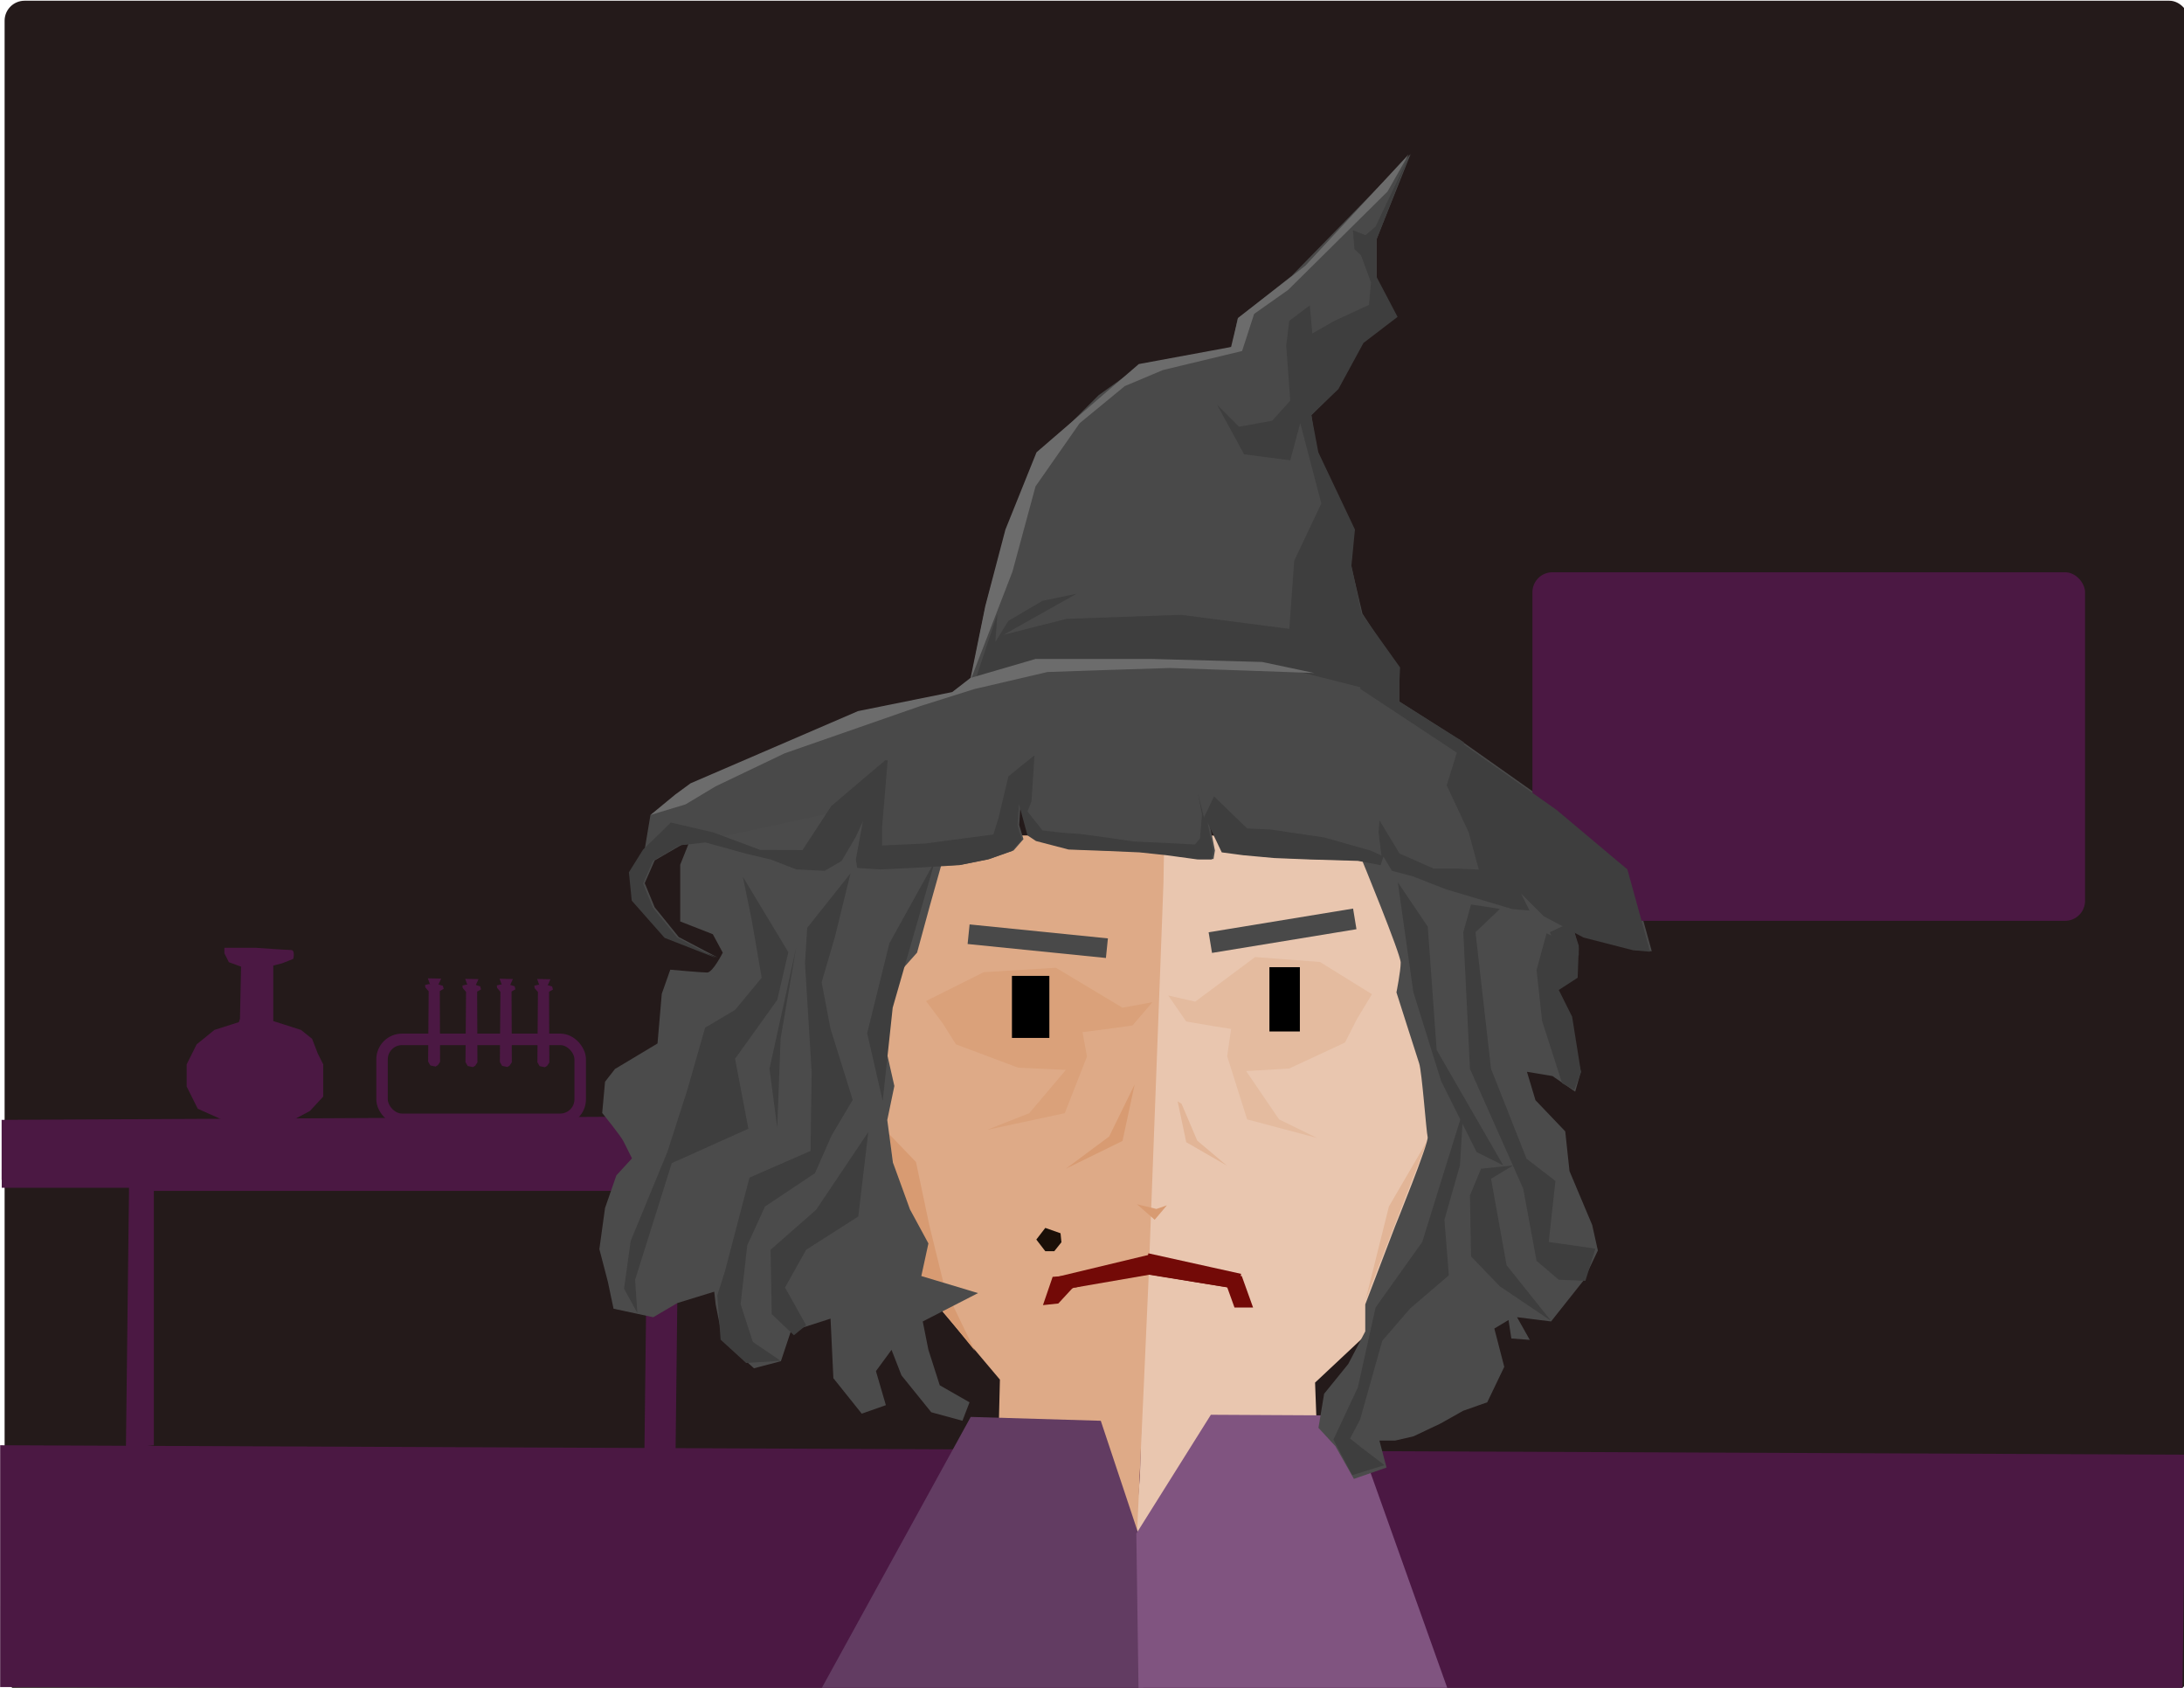 <?xml version="1.0" encoding="UTF-8" standalone="no"?>
<!-- Created with Inkscape (http://www.inkscape.org/) -->

<svg
   width="660"
   height="510"
   viewBox="0 0 174.625 134.938"
   version="1.1"
   id="svg1"
   xml:space="preserve"
   sodipodi:docname="wzór.svg"
   inkscape:version="1.3 (0e150ed6c4, 2023-07-21)"
   xmlns:inkscape="http://www.inkscape.org/namespaces/inkscape"
   xmlns:sodipodi="http://sodipodi.sourceforge.net/DTD/sodipodi-0.dtd"
   xmlns="http://www.w3.org/2000/svg"
   xmlns:svg="http://www.w3.org/2000/svg"><sodipodi:namedview
     id="namedview1"
     pagecolor="#ffffff"
     bordercolor="#000000"
     borderopacity="0.25"
     inkscape:showpageshadow="2"
     inkscape:pageopacity="0.0"
     inkscape:pagecheckerboard="0"
     inkscape:deskcolor="#d1d1d1"
     inkscape:document-units="mm"
     inkscape:zoom="1.0544998"
     inkscape:cx="408.25044"
     inkscape:cy="344.71321"
     inkscape:window-width="1018"
     inkscape:window-height="1033"
     inkscape:window-x="752"
     inkscape:window-y="42"
     inkscape:window-maximized="0"
     inkscape:current-layer="layer1-9-9" /><defs
     id="defs1" /><g
     inkscape:label="Warstwa 1"
     inkscape:groupmode="layer"
     id="layer1"><g
       inkscape:label="Warstwa 1"
       id="layer1-94"
       transform="translate(-9.076,-66.232)"><g
         inkscape:label="Warstwa 1"
         id="layer1-4-5"
         transform="translate(-219.905,28.683)"><g
           inkscape:label="Warstwa 1"
           id="layer1-85"
           transform="translate(205.643,-38.796)"><g
             inkscape:label="Warstwa 1"
             id="layer1-4-5-5"
             transform="translate(-219.905,28.683)"><g
               inkscape:label="Warstwa 1"
               id="layer1-89"
               transform="translate(215.094,-19.812)"><g
                 inkscape:label="Warstwa 1"
                 id="layer1-4-5-3"
                 transform="translate(-219.905,28.683)"><g
                   inkscape:label="Warstwa 1"
                   id="layer1-3"
                   transform="translate(216.584,-22.546)"><g
                     inkscape:label="Warstwa 1"
                     id="layer1-4-5-0"
                     transform="translate(-219.905,28.683)"><g
                       inkscape:label="Warstwa 1"
                       id="layer1-5"
                       transform="translate(235.551,-57.445)"><g
                         inkscape:label="Warstwa 1"
                         id="layer1-82"
                         transform="translate(3.492,0.03)"><g
                           inkscape:label="Warstwa 1"
                           id="layer1-4"
                           transform="translate(4.005,-19.301)" /><g
                           inkscape:label="Warstwa 1"
                           id="layer1-9-0"
                           transform="translate(5.615,27.413)"><g
                             inkscape:label="Warstwa 1"
                             id="layer1-91"
                             transform="translate(-9.989,-11.317)"><g
                               inkscape:label="Warstwa 1"
                               id="layer1-898"
                               transform="translate(-24.174,-1.214)"><g
                                 inkscape:label="Warstwa 1"
                                 id="layer1-0"
                                 transform="translate(19.871,20.948)"><g
                                   inkscape:label="Warstwa 1"
                                   id="layer1-9-2"
                                   transform="translate(5.615,27.413)"><g
                                   inkscape:label="Warstwa 1"
                                   id="layer1-42"
                                   transform="translate(-40.45,-139.457)"><g
                                   inkscape:label="Warstwa 1"
                                   id="layer1-4-5-4"
                                   transform="translate(-219.905,28.683)"><path
                                   style="fill:#a05a2c;stroke-width:0.265"
                                   d="m 13.342,216.415 13.609,0.267"
                                   id="path3-6" /></g><g
                                   inkscape:label="Warstwa 1"
                                   id="layer1-9-9"
                                   transform="matrix(0.816,0,0,0.816,30.624,67.108)"><rect
                                   style="fill:#241a1a;fill-opacity:1;stroke:none;stroke-width:1.127;stroke-linecap:round;stroke-linejoin:round;stroke-miterlimit:10.1;stroke-dasharray:none;stroke-opacity:1;paint-order:fill markers stroke"
                                   id="rect53"
                                   width="214.071"
                                   height="165.774"
                                   x="31.358"
                                   y="121.609"
                                   ry="1.958" /><path
                                   style="fill:#4b1843;fill-opacity:1;stroke:none;stroke-width:2.825;stroke-linecap:round;stroke-linejoin:round;stroke-miterlimit:10.1;stroke-opacity:1;paint-order:fill markers stroke"
                                   d="m 125.558,236.694 -8.59,-5.874 -85.902,0.435 v 5.874 z"
                                   id="path49" /><path
                                   style="fill:#4b1843;fill-opacity:1;stroke:none;stroke-width:2.828;stroke-linecap:round;stroke-linejoin:round;stroke-miterlimit:10.1;stroke-opacity:1;paint-order:fill markers stroke"
                                   d="m 43.245,263.443 0.304,-25.536 H 31.077 v -1.846 l 94.607,0.308 -0.913,2.154 H 97.393 l -0.304,26.459 -3.042,-0.923 0.304,-25.844 H 45.983 v 24.921 z"
                                   id="path48" /><path
                                   style="fill:#4b1843;fill-opacity:1;stroke:none;stroke-width:2.844;stroke-linecap:round;stroke-linejoin:round;stroke-miterlimit:10.1;stroke-opacity:1;paint-order:fill markers stroke"
                                   d="m 30.923,263.135 214.134,0.923 -0.308,23.383 -213.827,-0.615 z"
                                   id="path47" /><path
                                   style="display:inline;fill:#e9c6af;stroke-width:0.13"
                                   d="m 142.607,266.078 0.836,-34.147 1.463,-28.579 6.569,0.065 10.58,-0.092 3.62,0.428 2.883,10.427 3.138,10.257 -0.096,9.034 -1.472,9.23 -3.437,7.805 -6.925,6.492 0.609,16.355 -11.078,0.012 -5.437,-0.085 -1.833,-0.15 z"
                                   id="path10-7-2-2"
                                   sodipodi:nodetypes="ccccccccccccccccc" /><path
                                   style="fill:#e2b597;fill-opacity:1;stroke:none;stroke-width:2.844;stroke-linecap:round;stroke-linejoin:round;stroke-miterlimit:10.1;stroke-opacity:1;paint-order:fill markers stroke"
                                   d="m 164.717,248.877 2.284,-9.137 3.807,-6.527 z"
                                   id="path43" /><path
                                   style="display:inline;fill:#deaa87;stroke-width:0.13"
                                   d="m 128.885,256.705 -7.201,-8.535 -1.387,-4.173 -2.8,-11.429 0.088,-9.311 0.423,-4.953 2.607,-5.475 3.033,-9.31 2.062,-0.09 18.987,-0.131 0.29,0.07 -0.078,4.706 -1.47,39.002 -0.44,9.861 -0.745,16.295 -1.631,0.007 -2.349,0.019 -9.801,0.057 z"
                                   id="path11-58-23-3"
                                   sodipodi:nodetypes="ccccccccccccccccccc" /><path
                                   style="fill:#623c62;fill-opacity:1;stroke-width:0.132"
                                   d="m 126.024,260.36 12.744,0.378 4.387,13.172 -0.232,13.154 -31.588,0.025 z"
                                   id="path12-6-1-7"
                                   sodipodi:nodetypes="cccccc" /><path
                                   style="fill:#805480;fill-opacity:1;stroke-width:0.132"
                                   d="m 149.555,260.148 13.648,0.074 9.568,26.839 -30.304,-0.004 -0.215,-15.266 z"
                                   id="path12-3-0-2-9"
                                   sodipodi:nodetypes="cccccc" /><path
                                   style="fill:#e4bb9f;fill-opacity:1;stroke:none;stroke-width:2.849;stroke-linecap:round;stroke-linejoin:round;stroke-miterlimit:10.1;stroke-opacity:1;paint-order:fill markers stroke"
                                   d="m 151.151,225.017 1.957,6.192 6.849,1.821 -3.718,-1.821 -3.229,-4.735 4.207,-0.243 5.479,-2.55 1.174,-2.307 1.468,-2.428 -5.088,-3.157 -6.36,-0.486 -5.871,4.371 -2.642,-0.607 1.761,2.55 2.837,0.486 1.565,0.243 z"
                                   id="path30-9" /><rect
                                   style="fill:#000000;stroke-width:0.155"
                                   id="rect12-5-9-6"
                                   width="2.983"
                                   height="6.298"
                                   x="155.293"
                                   y="216.297" /><path
                                   style="fill:#daa17a;fill-opacity:1;stroke:none;stroke-width:2.844;stroke-linecap:round;stroke-linejoin:round;stroke-miterlimit:10.1;stroke-opacity:1;paint-order:fill markers stroke"
                                   d="m 137.415,225.055 -2.176,5.548 -7.614,1.632 4.133,-1.632 3.59,-4.242 -4.677,-0.218 -6.091,-2.284 -1.305,-2.067 -1.632,-2.176 5.656,-2.828 7.07,-0.435 6.527,3.916 2.937,-0.544 -1.958,2.284 -3.155,0.435 -1.74,0.218 z"
                                   id="path30" /><rect
                                   style="fill:#000000;stroke-width:0.135"
                                   id="rect13-5-4-7"
                                   width="3.665"
                                   height="6.079"
                                   x="130.064"
                                   y="217.149" /><path
                                   style="fill:#000000;stroke-width:0.169"
                                   d="m 129.158,244.126 10.246,5.846"
                                   id="path14-6-8-6" /><rect
                                   style="fill:#730a07;fill-opacity:1;stroke-width:0.123"
                                   id="rect15-4-1-9"
                                   width="9.804"
                                   height="1.427"
                                   x="72.831"
                                   y="271.206"
                                   transform="rotate(-13.492)" /><rect
                                   style="fill:#730a07;fill-opacity:1;stroke-width:0.119"
                                   id="rect15-4-1-9-6"
                                   width="9.308"
                                   height="1.413"
                                   x="-192.477"
                                   y="207.885"
                                   transform="matrix(-0.976,-0.216,-0.17,0.985,0,0)" /><rect
                                   style="fill:#494949;fill-opacity:1;stroke-width:0.169"
                                   id="rect16-6-4-2"
                                   width="13.621"
                                   height="1.929"
                                   x="146.593"
                                   y="198.379"
                                   transform="rotate(5.768)" /><rect
                                   style="fill:#494949;fill-opacity:1;stroke-width:0.169"
                                   id="rect17-2-8-7"
                                   width="14.344"
                                   height="2.049"
                                   x="112.893"
                                   y="234.25"
                                   transform="rotate(-9.319)" /><path
                                   style="fill:#494949;fill-opacity:1;stroke:none;stroke-width:1.817;stroke-linecap:round;stroke-linejoin:round;stroke-miterlimit:10.1;stroke-opacity:1;paint-order:fill markers stroke"
                                   d="m 101.225,215.349 -3.807,-2.003 -2.363,-2.918 -0.973,-2.363 0.973,-2.224 2.641,-1.529 2.502,-0.278 4.03,1.112 2.363,0.556 2.502,0.973 2.78,0.139 1.668,-0.973 1.39,-2.363 0.695,-1.529 -0.695,3.752 0.139,0.834 2.224,0.139 3.057,-0.139 4.725,-0.278 2.779,-0.556 2.363,-0.834 0.973,-1.112 -0.417,-1.39 0.139,-2.085 0.834,3.057 0.834,0.556 3.196,0.834 3.752,0.139 3.196,0.139 2.641,0.278 3.057,0.417 h 1.39 l 0.139,-0.834 -0.556,-2.78 1.39,2.918 2.085,0.278 3.057,0.278 3.474,0.139 4.725,0.139 2.224,0.417 0.278,-0.834 0.834,1.39 2.085,0.556 3.196,1.251 6.532,1.946 1.668,0.139 -0.834,-1.668 2.224,2.224 3.891,2.085 4.864,1.251 1.668,0.139 -2.224,-8.061 -6.949,-5.837 -9.45,-6.671 -6.115,-3.891 v -3.057 l -3.613,-5.559 -1.112,-4.725 0.278,-3.335 -3.613,-7.505 -0.556,-3.891 2.502,-2.502 2.502,-4.725 3.057,-2.502 -1.668,-3.613 v -3.891 l 3.335,-8.339 -11.674,11.952 -5.281,4.169 -0.556,2.78 -4.447,1.112 -4.725,0.834 -3.891,2.78 -5.837,5.837 -3.335,7.783 -1.946,7.227 -1.39,6.949 -1.946,1.39 -9.45,2.224 -10.284,4.447 -5.559,2.224 -4.169,3.057 -0.556,3.335 -1.39,2.224 0.278,2.779 3.22,3.647 z"
                                   id="path20"
                                   sodipodi:nodetypes="ccccccccccccccccccccccccccccccccccccccccccccccccccccccccccccccccccccccccccccccccccccccc" /><path
                                   style="fill:#3e3e3e;fill-opacity:1;stroke:none;stroke-width:1.817;stroke-linecap:round;stroke-linejoin:round;stroke-miterlimit:10.1;stroke-opacity:1;paint-order:fill markers stroke"
                                   d="m 157.235,183.15 -10.613,-1.376 -11.203,0.393 -6.191,1.572 7.174,-4.029 -3.341,0.688 -3.341,1.965 -1.278,2.064 0.197,-2.752 -2.064,6.191 6.879,-1.179 15.428,-0.197 7.469,0.393 8.156,2.064 -0.098,-2.948 z"
                                   id="path26" /><path
                                   style="fill:#d89b72;fill-opacity:1;stroke:none;stroke-width:2.844;stroke-linecap:round;stroke-linejoin:round;stroke-miterlimit:10.1;stroke-opacity:1;paint-order:fill markers stroke"
                                   d="m 117.944,232.561 0.761,4.46 3.046,6.635 -0.87,3.046 2.393,3.263 3.155,3.916 -2.937,-6.091 -1.523,-6.2 -1.305,-6.2 z"
                                   id="path44" /><rect
                                   style="fill:#4b1843;fill-opacity:1;stroke:none;stroke-width:1.127;stroke-linecap:round;stroke-linejoin:round;stroke-miterlimit:10.1;stroke-dasharray:none;stroke-opacity:1;paint-order:fill markers stroke"
                                   id="rect52"
                                   width="54.149"
                                   height="34.151"
                                   x="181.063"
                                   y="177.604"
                                   ry="1.958" /><path
                                   style="fill:#4b4b4b;fill-opacity:1;stroke:none;stroke-width:1.817;stroke-linecap:round;stroke-linejoin:round;stroke-miterlimit:10.1;stroke-opacity:1;paint-order:fill markers stroke"
                                   d="m 126.742,248.228 -5.42,2.78 0.556,2.78 1.112,3.474 2.918,1.668 -0.695,1.807 -3.057,-0.834 -2.918,-3.613 -0.973,-2.502 -1.529,2.085 0.973,3.335 -2.363,0.834 -2.78,-3.474 -0.278,-5.837 -3.891,1.251 -0.973,2.918 -2.641,0.695 -3.057,-2.78 -0.695,-3.474 -0.139,-1.251 -3.613,1.112 -2.363,1.39 -3.891,-0.834 -0.556,-2.641 -0.834,-3.196 0.556,-4.03 1.112,-3.196 1.529,-1.668 c 0,0 -0.556,-1.112 -0.834,-1.668 -0.278,-0.556 -2.085,-2.78 -2.085,-2.78 l 0.278,-3.057 0.973,-1.251 4.169,-2.502 0.417,-4.864 0.834,-2.363 c 0,0 3.057,0.278 3.613,0.278 0.556,0 1.529,-1.946 1.529,-1.946 l -0.973,-1.807 -3.196,-1.251 v -5.559 l 0.834,-2.085 4.725,-0.973 25.016,-5.42 24.877,-0.695 24.46,4.864 5.976,4.447 2.085,7.783 -0.417,3.196 -1.668,1.112 1.39,3.891 0.973,4.169 -0.556,1.946 -2.224,-1.529 -2.502,-0.417 0.834,2.78 2.918,3.057 0.417,3.891 2.224,5.281 0.556,2.502 -1.39,2.918 -3.196,4.03 -3.335,-0.417 1.251,2.224 -1.807,-0.139 -0.278,-1.807 -1.39,0.834 0.973,3.752 -1.668,3.474 -2.363,0.834 -2.224,1.251 -2.641,1.251 -1.807,0.417 h -1.529 l 0.695,2.641 -3.196,1.112 -1.807,-3.196 -1.668,-1.807 0.556,-3.335 2.363,-2.918 1.668,-3.196 v -2.641 l 2.918,-7.644 c 0,0 3.335,-8.2 3.196,-8.755 -0.139,-0.556 -0.556,-6.393 -0.834,-7.227 -0.278,-0.834 -2.224,-6.949 -2.224,-6.949 0,0 0.417,-2.085 0.417,-2.918 0,-0.834 -3.891,-10.284 -3.891,-10.284 l 2.224,-2.224 -4.864,-2.641 -22.514,-1.251 -15.843,0.695 v 5.698 l -1.251,4.447 -1.251,4.586 -2.224,2.502 -0.556,2.363 -0.139,5.142 0.695,3.057 -0.695,3.335 0.556,4.169 1.668,4.586 1.807,3.335 -0.695,3.196 z"
                                   id="path27" /><path
                                   style="fill:#3e3e3e;fill-opacity:1;stroke:none;stroke-width:1.817;stroke-linecap:round;stroke-linejoin:round;stroke-miterlimit:10.1;stroke-opacity:1;paint-order:fill markers stroke"
                                   d="m 101.06,215.392 -3.807,-2.003 -2.363,-2.918 -0.973,-2.363 0.973,-2.224 2.641,-1.529 2.502,-0.278 4.03,1.112 2.363,0.556 2.502,0.973 2.78,0.139 1.668,-0.973 1.39,-2.363 0.695,-1.529 -0.695,3.752 0.139,0.834 2.224,0.139 3.057,-0.139 4.725,-0.278 2.78,-0.556 2.363,-0.834 0.973,-1.112 -0.417,-1.39 0.139,-2.085 0.834,3.057 0.834,0.556 3.196,0.834 3.752,0.139 3.196,0.139 2.641,0.278 3.057,0.417 h 1.39 l 0.139,-0.834 -0.556,-2.779 1.39,2.918 2.085,0.278 3.057,0.278 3.474,0.139 4.725,0.139 2.224,0.417 0.278,-0.834 0.834,1.39 2.085,0.556 3.196,1.251 6.532,1.946 1.668,0.139 -0.834,-1.668 2.224,2.224 3.891,2.085 4.864,1.251 1.668,0.139 -2.224,-8.061 -6.949,-5.837 -9.45,-6.671 -53.346,1.726 -2.991,0.097 -5.277,4.481 -2.816,4.314 -4.156,-0.024 -4.576,-1.707 -4.169,-0.972 -2.718,2.648 -1.39,2.224 0.278,2.78 3.22,3.647 z"
                                   id="path20-5"
                                   sodipodi:nodetypes="cccccccccccccccccccccccccccccccccccccccccccccccccccccccccccccccccc" /><path
                                   style="fill:#494949;fill-opacity:1;stroke:none;stroke-width:1.817;stroke-linecap:round;stroke-linejoin:round;stroke-miterlimit:10.1;stroke-opacity:1;paint-order:fill markers stroke"
                                   d="m 117.927,195.532 -0.59,7.075 v 1.769 l 4.226,-0.197 6.682,-0.884 0.491,-1.572 0.983,-4.127 2.555,-2.064 -0.295,4.52 -0.393,0.983 1.474,1.867 c 0,0 2.358,0.295 3.046,0.295 0.688,0 5.896,0.786 5.896,0.786 l 4.226,0.197 1.769,0.098 0.491,-0.59 0.197,-2.358 -0.393,-2.064 0.59,2.358 0.983,-2.064 3.243,3.145 2.26,0.098 5.307,0.786 4.52,1.278 1.081,0.491 -0.295,-2.26 0.098,-1.179 1.965,3.243 3.341,1.474 h 2.162 l 2.26,0.098 -0.983,-3.636 -2.162,-4.619 1.376,-4.422 -3.636,-1.376 -37.048,-0.197 z"
                                   id="path21" /><path
                                   style="fill:#6c6c6c;fill-opacity:1;stroke:none;stroke-width:1.817;stroke-linecap:round;stroke-linejoin:round;stroke-miterlimit:10.1;stroke-opacity:1;paint-order:fill markers stroke"
                                   d="m 98.076,200.347 -3.432,1.037 2.45,-2.019 1.474,-1.081 16.411,-7.075 9.237,-1.867 1.769,-1.376 6.388,-1.867 h 11.399 l 10.81,0.295 5.11,1.081 c 0,0 -13.66,-0.491 -14.151,-0.491 -0.491,0 -11.989,0.393 -11.989,0.393 l -7.174,1.671 -5.307,1.671 -13.266,4.619 -6.781,3.243 z"
                                   id="path22"
                                   sodipodi:nodetypes="cccccccccccscccccc" /><path
                                   style="fill:#730a07;fill-opacity:1;stroke:none;stroke-width:1.018;stroke-linecap:round;stroke-linejoin:round;stroke-miterlimit:10.1;stroke-opacity:1;paint-order:fill markers stroke"
                                   d="m 135.936,247.738 7.57,-1.307 8.667,1.394 -8.093,-2.644 z"
                                   id="path23" /><path
                                   style="fill:#6c6c6c;fill-opacity:1;stroke:none;stroke-width:1.817;stroke-linecap:round;stroke-linejoin:round;stroke-miterlimit:10.1;stroke-opacity:1;paint-order:fill markers stroke"
                                   d="m 127.459,180.89 1.965,-7.469 3.046,-7.567 10.024,-8.648 9.041,-1.671 0.688,-2.85 6.584,-5.11 10.122,-10.908 -2.064,3.636 -9.729,9.63 -3.341,2.358 -1.179,3.636 -7.763,1.867 -3.734,1.572 -4.422,3.636 -4.324,6.191 -2.26,8.353 -4.181,10.823 z"
                                   id="path24"
                                   sodipodi:nodetypes="ccccccccccccccccccc" /><path
                                   style="fill:#3e3e3e;fill-opacity:1;stroke:none;stroke-width:1.817;stroke-linecap:round;stroke-linejoin:round;stroke-miterlimit:10.1;stroke-opacity:1;paint-order:fill markers stroke"
                                   d="m 168.978,136.815 -3.292,6.928 -0.983,0.835 -1.228,-0.491 0.147,1.867 0.639,0.59 0.983,2.653 -0.197,2.211 -3.39,1.572 -2.162,1.228 -0.246,-2.752 -2.015,1.523 -0.295,2.408 0.393,5.405 -1.769,1.965 -3.243,0.59 -2.162,-2.162 2.653,4.864 4.52,0.59 0.983,-3.636 2.064,7.862 -2.653,5.601 -0.491,6.781 6.781,3.243 0.197,2.555 10.417,6.879 -0.295,-1.671 -3.046,-1.916 -3.341,-2.113 0.147,-3.292 -3.783,-5.307 -0.983,-4.668 0.344,-3.538 -3.587,-7.567 -0.688,-3.636 2.653,-2.555 2.457,-4.52 3.341,-2.555 -2.064,-3.931 v -3.636 z"
                                   id="path25" /><path
                                   style="fill:#730a07;fill-opacity:1;stroke:none;stroke-width:2.07;stroke-linecap:round;stroke-linejoin:round;stroke-miterlimit:10.1;stroke-opacity:1;paint-order:fill markers stroke"
                                   d="m 151.158,247.665 0.713,1.98 h 1.821 l -1.109,-3.089 -12.988,-0.317 -5.543,0.396 -0.95,2.772 1.505,-0.158 1.901,-2.059 6.969,-0.792 z"
                                   id="path28" /><path
                                   style="fill:#d89b72;fill-opacity:1;stroke:none;stroke-width:2.844;stroke-linecap:round;stroke-linejoin:round;stroke-miterlimit:10.1;stroke-opacity:1;paint-order:fill markers stroke"
                                   d="m 142.092,227.774 -1.197,5.548 -5.548,2.719 4.242,-3.155 z"
                                   id="path29" /><path
                                   style="fill:#e2b597;fill-opacity:1;stroke:none;stroke-width:2.844;stroke-linecap:round;stroke-linejoin:round;stroke-miterlimit:10.1;stroke-opacity:1;paint-order:fill markers stroke"
                                   d="m 146.297,229.446 0.846,4 4,2.307 -2.923,-2.461 -1.538,-3.615 z"
                                   id="path31" /><path
                                   style="fill:#3e3e3e;fill-opacity:1;stroke:none;stroke-width:2.844;stroke-linecap:round;stroke-linejoin:round;stroke-miterlimit:10.1;stroke-opacity:1;paint-order:fill markers stroke"
                                   d="m 103.694,207.433 0.87,4.242 0.979,5.656 -2.611,3.155 -2.937,1.74 -1.74,6.091 -1.958,6.091 -3.59,8.702 -0.653,4.677 1.305,2.393 -0.218,-3.263 3.59,-11.421 7.506,-3.372 -1.305,-6.853 4.133,-5.765 1.088,-4.677 z"
                                   id="path32" /><path
                                   style="fill:#3e3e3e;fill-opacity:1;stroke:none;stroke-width:2.844;stroke-linecap:round;stroke-linejoin:round;stroke-miterlimit:10.1;stroke-opacity:1;paint-order:fill markers stroke"
                                   d="m 114.245,207.107 -4.242,5.33 -0.218,3.481 0.653,10.66 -0.109,7.723 -5.983,2.611 -2.393,9.137 -0.761,2.393 0.326,4.351 2.502,2.284 3.372,-0.218 -2.719,-1.849 -1.197,-3.698 0.653,-5.765 1.74,-3.807 4.895,-3.263 1.632,-3.698 2.067,-3.481 -2.176,-6.962 -0.87,-4.569 1.305,-4.46 z"
                                   id="path33" /><path
                                   style="fill:#3e3e3e;fill-opacity:1;stroke:none;stroke-width:2.844;stroke-linecap:round;stroke-linejoin:round;stroke-miterlimit:10.1;stroke-opacity:1;paint-order:fill markers stroke"
                                   d="m 107.066,232.017 -0.761,-5.765 1.197,-5.439 1.414,-6.418 -1.523,8.92 z"
                                   id="path34" /><path
                                   style="fill:#3e3e3e;fill-opacity:1;stroke:none;stroke-width:2.844;stroke-linecap:round;stroke-linejoin:round;stroke-miterlimit:10.1;stroke-opacity:1;paint-order:fill markers stroke"
                                   d="m 115.986,232.452 -5.112,7.614 -4.46,3.916 0.109,6.309 2.176,2.067 1.197,-0.979 -2.067,-3.698 2.067,-3.698 5.112,-3.263 z"
                                   id="path35" /><path
                                   style="fill:#3e3e3e;fill-opacity:1;stroke:none;stroke-width:2.844;stroke-linecap:round;stroke-linejoin:round;stroke-miterlimit:10.1;stroke-opacity:1;paint-order:fill markers stroke"
                                   d="m 122.512,205.91 -4.46,8.049 -2.176,8.811 1.523,6.635 0.979,-9.137 z"
                                   id="path36" /><path
                                   style="fill:#3e3e3e;fill-opacity:1;stroke:none;stroke-width:2.844;stroke-linecap:round;stroke-linejoin:round;stroke-miterlimit:10.1;stroke-opacity:1;paint-order:fill markers stroke"
                                   d="m 167.872,207.977 1.523,10.769 2.719,8.702 3.481,6.962 2.611,1.305 -6.527,-11.313 -0.87,-12.074 z"
                                   id="path37" /><path
                                   style="fill:#3e3e3e;fill-opacity:1;stroke:none;stroke-width:2.844;stroke-linecap:round;stroke-linejoin:round;stroke-miterlimit:10.1;stroke-opacity:1;paint-order:fill markers stroke"
                                   d="m 174.29,230.276 -4.025,12.944 -4.569,6.418 -1.74,7.832 -2.393,5.112 1.849,3.481 3.155,-0.979 -2.284,-1.74 -1.088,-0.87 0.979,-1.849 2.176,-7.723 2.719,-3.155 3.807,-3.263 -0.435,-5.439 1.523,-5.33 z"
                                   id="path38" /><path
                                   style="fill:#3e3e3e;fill-opacity:1;stroke:none;stroke-width:2.844;stroke-linecap:round;stroke-linejoin:round;stroke-miterlimit:10.1;stroke-opacity:1;paint-order:fill markers stroke"
                                   d="m 182.883,250.944 -5.004,-3.372 -2.828,-2.937 -0.109,-5.983 1.088,-2.611 3.155,-0.326 -2.176,1.305 1.523,8.485 z"
                                   id="path39" /><path
                                   style="fill:#3e3e3e;fill-opacity:1;stroke:none;stroke-width:2.844;stroke-linecap:round;stroke-linejoin:round;stroke-miterlimit:10.1;stroke-opacity:1;paint-order:fill markers stroke"
                                   d="m 187.234,243.873 -0.979,3.155 -2.611,-0.109 -2.176,-1.849 -1.305,-7.07 -5.221,-11.748 -0.653,-13.379 0.761,-2.719 2.828,0.435 -2.393,2.284 1.523,13.379 3.481,8.811 2.828,2.176 -0.653,5.983 z"
                                   id="path40" /><path
                                   style="fill:#3e3e3e;fill-opacity:1;stroke:none;stroke-width:2.844;stroke-linecap:round;stroke-linejoin:round;stroke-miterlimit:10.1;stroke-opacity:1;paint-order:fill markers stroke"
                                   d="m 182.448,212.981 -0.979,3.59 0.544,5.004 1.958,6.091 1.197,0.653 0.653,-1.74 -0.87,-5.439 -1.305,-2.611 1.849,-1.197 0.109,-2.937 z"
                                   id="path41" /><path
                                   style="fill:#3e3e3e;fill-opacity:1;stroke:none;stroke-width:2.844;stroke-linecap:round;stroke-linejoin:round;stroke-miterlimit:10.1;stroke-opacity:1;paint-order:fill markers stroke"
                                   d="m 182.774,212.872 2.067,-0.979 0.761,2.284 v 0.979 l -2.067,-0.435 z"
                                   id="path42" /><path
                                   style="fill:#d89b72;fill-opacity:1;stroke:none;stroke-width:2.844;stroke-linecap:round;stroke-linejoin:round;stroke-miterlimit:10.1;stroke-opacity:1;paint-order:fill markers stroke"
                                   d="m 142.309,239.522 1.74,1.523 1.197,-1.414 -1.026,0.352 z"
                                   id="path45" /><path
                                   style="fill:#1a0f08;fill-opacity:1;stroke:none;stroke-width:1.625;stroke-linecap:round;stroke-linejoin:round;stroke-miterlimit:10.1;stroke-opacity:1;paint-order:fill markers stroke"
                                   d="m 132.452,242.983 0.879,-1.143 1.494,0.527 0.088,0.879 -0.703,0.879 h -0.879 z"
                                   id="path46" /><path
                                   style="fill:#4b1843;fill-opacity:1;stroke:none;stroke-width:2.844;stroke-linecap:round;stroke-linejoin:round;stroke-miterlimit:10.1;stroke-opacity:1;paint-order:fill markers stroke"
                                   d="m 54.419,232.017 -4.133,-1.849 -1.088,-2.176 v -2.176 l 0.979,-1.958 1.74,-1.414 2.393,-0.761 0.109,-0.326 0.109,-5.112 -1.197,-0.435 -0.435,-0.87 v -0.544 h 3.046 c 0,0 3.046,0.218 3.481,0.218 0.435,0 0.218,0.87 0.218,0.87 l -1.088,0.435 -0.87,0.218 v 5.439 l 2.719,0.87 1.088,0.87 0.544,1.414 0.544,1.088 v 2.067 1.088 l -1.305,1.414 -1.74,0.925 -1.958,0.326 z"
                                   id="path50"
                                   sodipodi:nodetypes="cccccccccccccscccccccccccccc" /><rect
                                   style="fill:none;fill-opacity:1;stroke:#4b1843;stroke-width:1.127;stroke-linecap:round;stroke-linejoin:round;stroke-miterlimit:10.1;stroke-dasharray:none;stroke-opacity:1;paint-order:fill markers stroke"
                                   id="rect50"
                                   width="19.416"
                                   height="7.832"
                                   x="68.342"
                                   y="223.369"
                                   ry="1.958" /><path
                                   style="fill:#4b1843;fill-opacity:1;stroke:none;stroke-width:1.127;stroke-linecap:round;stroke-linejoin:round;stroke-miterlimit:10.1;stroke-dasharray:none;stroke-opacity:1;paint-order:fill markers stroke"
                                   d="m 72.91,218.664 -0.054,6.88 0.218,0.381 0.517,0.109 0.218,-0.136 0.218,-0.326 -0.027,-6.934 0.381,-0.218 -0.082,-0.299 -0.625,-0.19 -0.761,0.027 -0.354,0.082 0.027,0.245 z"
                                   id="path51" /><path
                                   style="fill:#4b1843;fill-opacity:1;stroke:none;stroke-width:1.127;stroke-linecap:round;stroke-linejoin:round;stroke-miterlimit:10.1;stroke-dasharray:none;stroke-opacity:1;paint-order:fill markers stroke"
                                   d="m 73.046,217.985 -0.218,-0.598 1.305,0.027 -0.299,0.653 z"
                                   id="path52" /><path
                                   style="fill:#4b1843;fill-opacity:1;stroke:none;stroke-width:1.127;stroke-linecap:round;stroke-linejoin:round;stroke-miterlimit:10.1;stroke-dasharray:none;stroke-opacity:1;paint-order:fill markers stroke"
                                   d="m 76.571,218.717 -0.054,6.88 0.218,0.381 0.517,0.109 0.218,-0.136 0.218,-0.326 -0.027,-6.934 0.381,-0.218 -0.082,-0.299 -0.625,-0.19 -0.761,0.027 -0.354,0.082 0.027,0.245 z"
                                   id="path51-1" /><path
                                   style="fill:#4b1843;fill-opacity:1;stroke:none;stroke-width:1.127;stroke-linecap:round;stroke-linejoin:round;stroke-miterlimit:10.1;stroke-dasharray:none;stroke-opacity:1;paint-order:fill markers stroke"
                                   d="m 76.707,218.038 -0.218,-0.598 1.305,0.027 -0.299,0.653 z"
                                   id="path52-0" /><path
                                   style="fill:#4b1843;fill-opacity:1;stroke:none;stroke-width:1.127;stroke-linecap:round;stroke-linejoin:round;stroke-miterlimit:10.1;stroke-dasharray:none;stroke-opacity:1;paint-order:fill markers stroke"
                                   d="m 79.941,218.707 -0.054,6.88 0.218,0.381 0.517,0.109 0.218,-0.136 0.218,-0.326 -0.027,-6.934 0.381,-0.218 -0.082,-0.299 -0.625,-0.19 -0.761,0.027 -0.354,0.082 0.027,0.245 z"
                                   id="path51-2" /><path
                                   style="fill:#4b1843;fill-opacity:1;stroke:none;stroke-width:1.127;stroke-linecap:round;stroke-linejoin:round;stroke-miterlimit:10.1;stroke-dasharray:none;stroke-opacity:1;paint-order:fill markers stroke"
                                   d="m 80.077,218.028 -0.218,-0.598 1.305,0.027 -0.299,0.653 z"
                                   id="path52-6" /><path
                                   style="fill:#4b1843;fill-opacity:1;stroke:none;stroke-width:1.127;stroke-linecap:round;stroke-linejoin:round;stroke-miterlimit:10.1;stroke-dasharray:none;stroke-opacity:1;paint-order:fill markers stroke"
                                   d="m 83.617,218.731 -0.054,6.88 0.218,0.381 0.517,0.109 0.218,-0.136 0.218,-0.326 -0.027,-6.934 0.381,-0.218 -0.082,-0.299 -0.625,-0.19 -0.761,0.027 -0.354,0.082 0.027,0.245 z"
                                   id="path51-7" /><path
                                   style="fill:#4b1843;fill-opacity:1;stroke:none;stroke-width:1.127;stroke-linecap:round;stroke-linejoin:round;stroke-miterlimit:10.1;stroke-dasharray:none;stroke-opacity:1;paint-order:fill markers stroke"
                                   d="m 83.753,218.051 -0.218,-0.598 1.305,0.027 -0.299,0.653 z"
                                   id="path52-3" /></g><g
                                   inkscape:label="Warstwa 1"
                                   id="layer1-8-5"
                                   transform="translate(132.946,402.982)" /></g></g></g></g></g></g></g></g></g></g></g><g
                 inkscape:label="Warstwa 1"
                 id="layer1-9-4"
                 transform="translate(5.615,27.413)" /></g></g><g
             inkscape:label="Warstwa 1"
             id="layer1-9"
             transform="translate(5.615,27.413)" /></g></g></g></g></svg>
